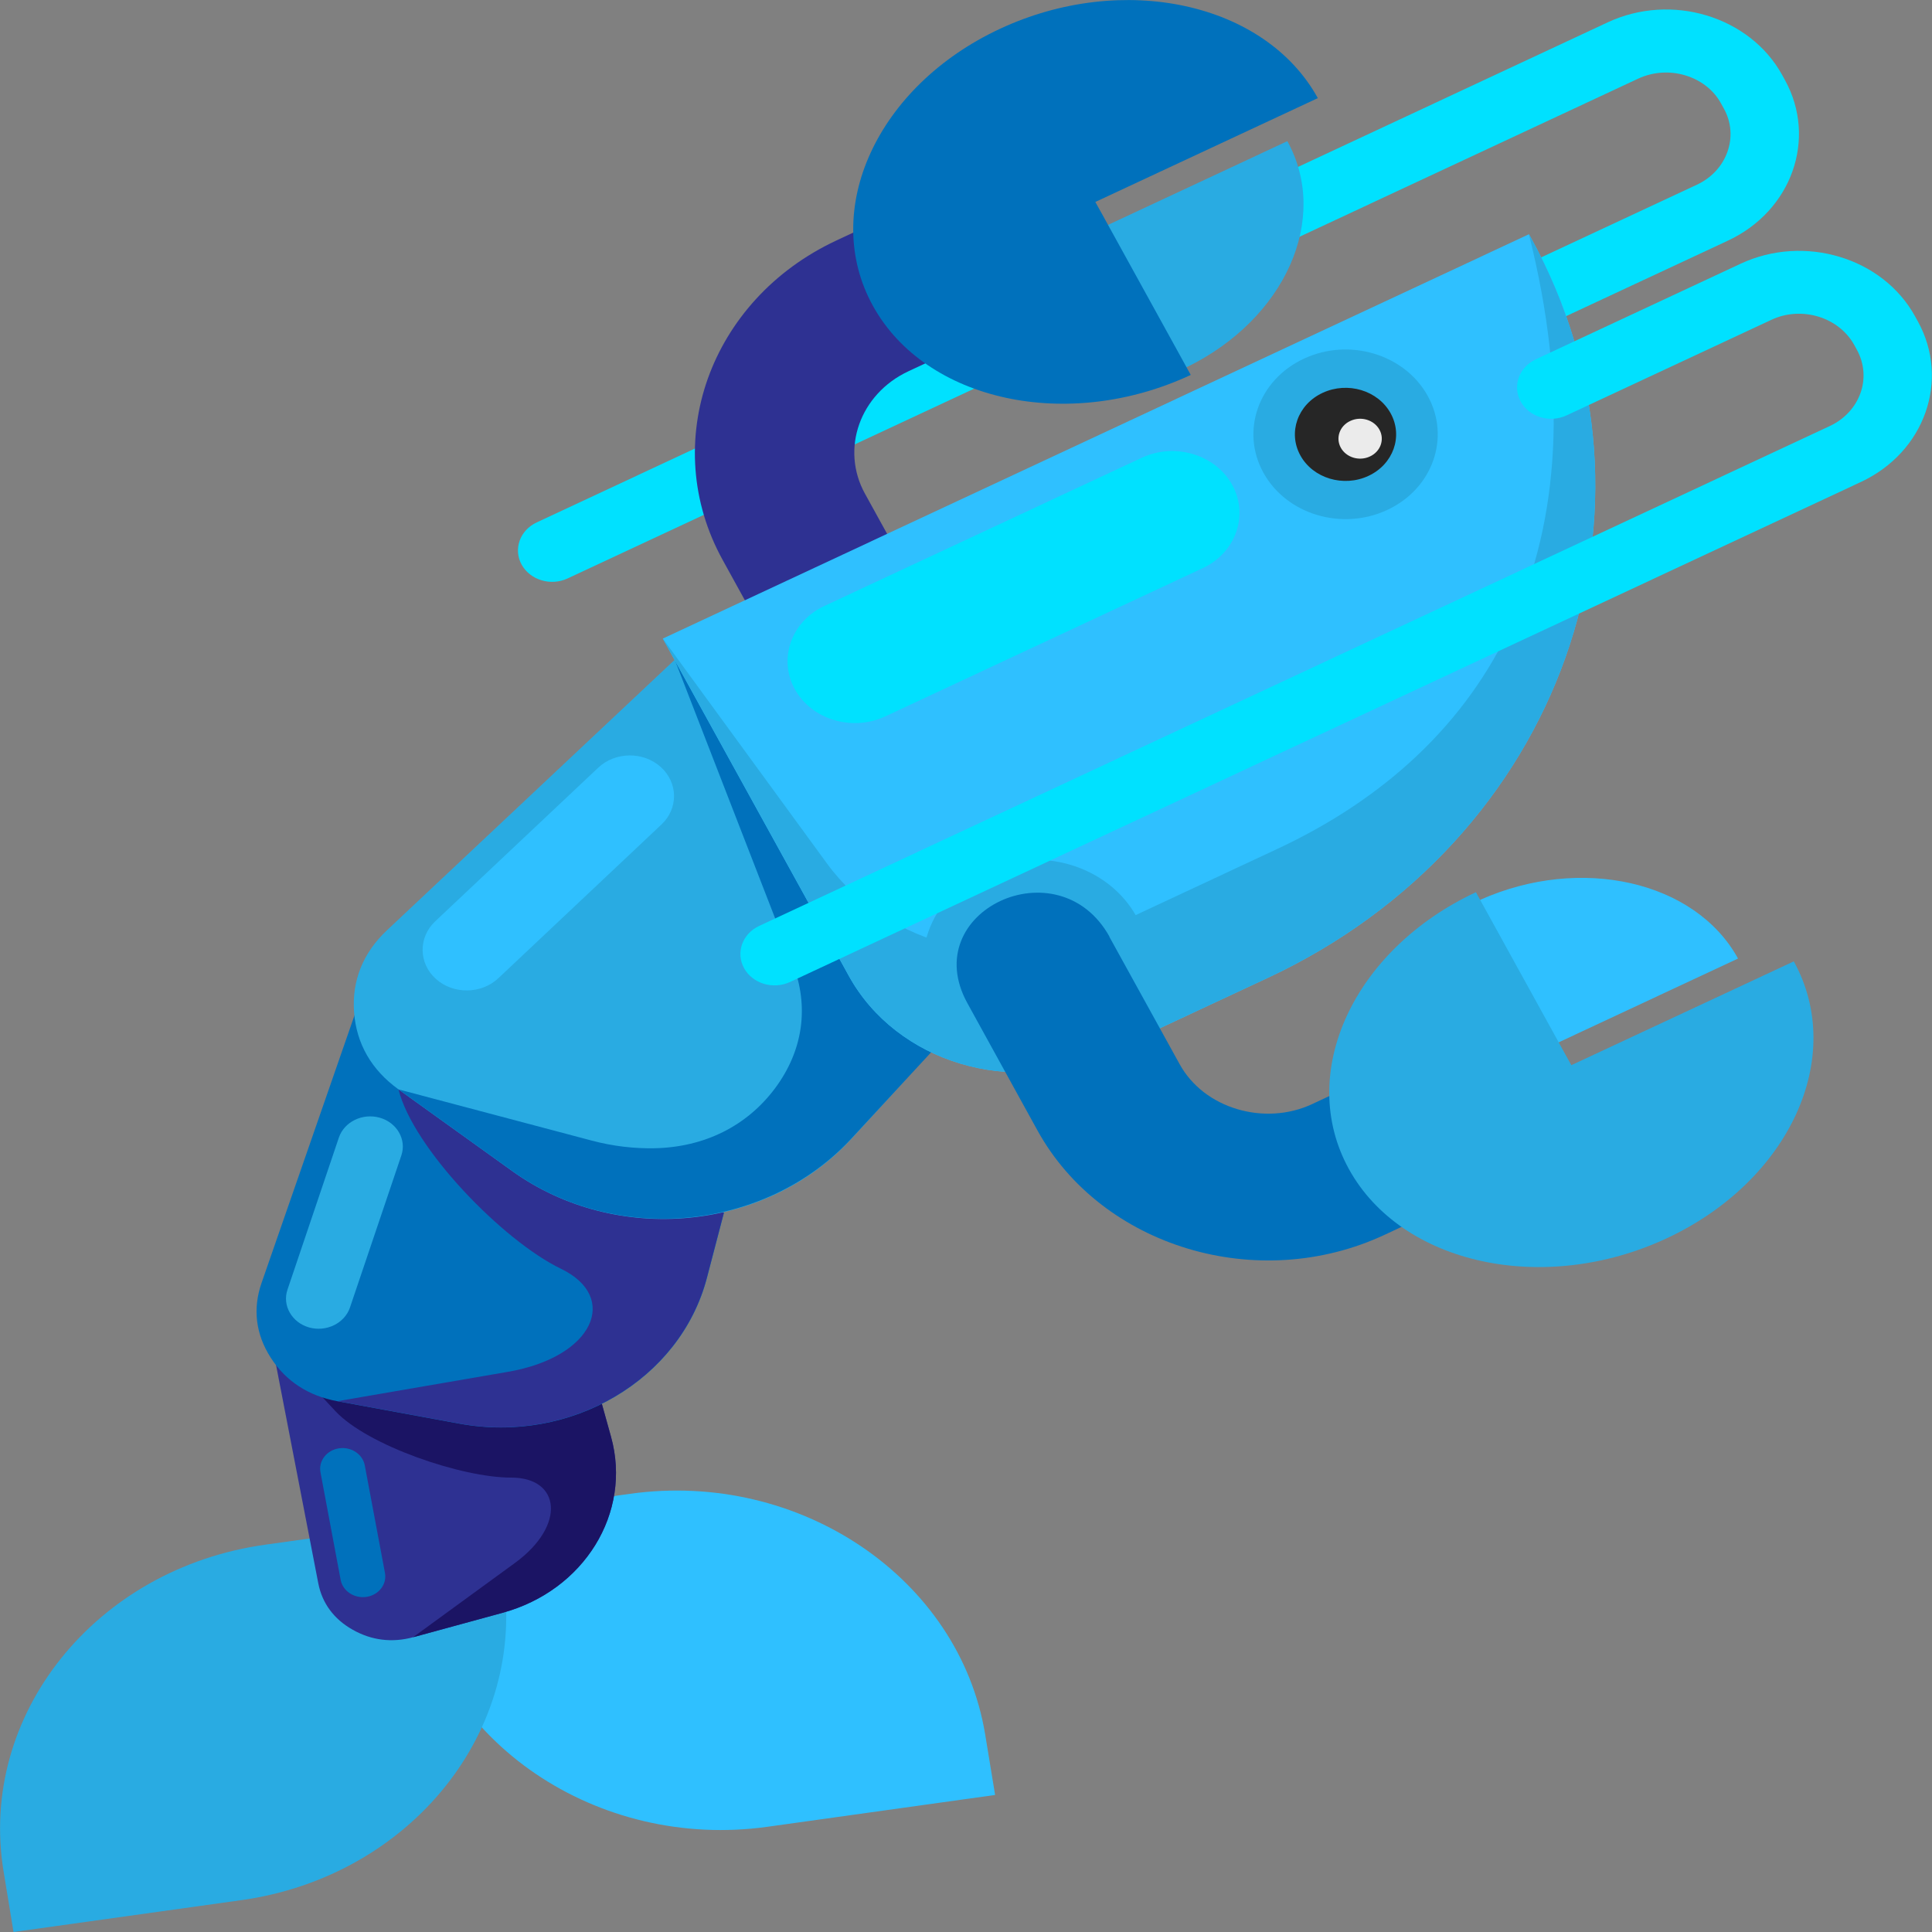 <?xml version="1.0" encoding="UTF-8"?>
<svg id="lobster2" data-name="Calque 1" xmlns="http://www.w3.org/2000/svg" viewBox="0 0 150 150">
  <rect x="0" y="0" width="150" height="150" fill="#808080" stroke="none"/>
  <g id="g3940">
    <g id="g3942">
      <g id="g3944">
        <g id="g3950">
          <path id="path3952" d="m76.49,134.67l.77,4.69-17.67,2.47c-13.19,1.84-25.58-6.55-27.58-18.69l-.77-4.69,17.67-2.47c13.19-1.84,25.58,6.55,27.58,18.69" style="fill: #2fc0ff; fill-rule: evenodd;"/>
        </g>
        <g id="g3954">
          <path id="path3956" d="m.28,145.31l.77,4.69,17.67-2.47c13.19-1.84,22.31-13.24,20.31-25.38l-.77-4.69-17.67,2.47c-13.19,1.84-22.31,13.24-20.31,25.38" style="fill: #29abe2; fill-rule: evenodd;"/>
        </g>
        <g id="g3958">
          <path id="path3960" d="m118.25,26.11c-1.31.61-2.9.13-3.56-1.07-.66-1.2-.14-2.67,1.16-3.28l15.9-7.42c1.17-.55,1.99-1.48,2.37-2.56.38-1.07.32-2.27-.28-3.35l-.22-.4c-.59-1.08-1.61-1.83-2.78-2.18-1.16-.35-2.47-.29-3.64.25L44.07,44.91c-1.31.61-2.9.13-3.57-1.07-.66-1.2-.14-2.67,1.17-3.28L124.81,1.74c2.48-1.16,5.24-1.28,7.69-.54,2.45.74,4.6,2.33,5.86,4.61l.22.4c1.26,2.28,1.39,4.82.59,7.08-.8,2.26-2.54,4.24-5.01,5.39l-15.9,7.42Z" style="fill: #00e1ff; fill-rule: evenodd;"/>
        </g>
        <g id="g3962">
          <path id="path3964" d="m92.15,28.5c7.63-3.73,11.12-11.52,7.8-17.54l-14.22,6.64,6.1,11.05.32-.15Z" style="fill: #29abe2; fill-rule: evenodd;"/>
        </g>
        <g id="g3966">
          <path id="path3968" d="m72.6,48.2l-5.45-9.88c-.95-1.73-1.05-3.66-.44-5.38.61-1.72,1.93-3.23,3.81-4.11l5.11-2.39-5.6-10.15-5.11,2.39c-4.92,2.3-8.37,6.24-9.97,10.73-1.59,4.49-1.34,9.54,1.16,14.07l5.44,9.87c3.94,7.15,14.98,2,11.04-5.15" style="fill: #2e3192; fill-rule: evenodd;"/>
        </g>
        <g id="g3970">
          <path id="path3972" d="m102.31,7.61c-4.09-7.42-15.14-9.82-24.68-5.37-9.54,4.45-13.95,14.08-9.86,21.5,4.09,7.42,15.14,9.82,24.68,5.37h0s-6.93-12.57-6.93-12.57l-.48-.86,17.27-8.06Z" style="fill: #0071bc; fill-rule: evenodd;"/>
        </g>
        <g id="g3974">
          <path id="path3976" d="m21.1,104.26l3.61,18.66c.3,1.55,1.21,2.79,2.67,3.61,1.46.83,3.06,1.03,4.71.58l6.92-1.89c6.35-1.73,10.07-7.77,8.43-13.67l-1.05-3.77-25.29-3.52Z" style="fill: #2e3192; fill-rule: evenodd;"/>
        </g>
        <g id="g3978">
          <path id="path3980" d="m32.09,127.11l6.92-1.89c6.35-1.73,10.07-7.77,8.43-13.67l-1.05-3.77-25.29-3.52,4.94,5.3c2.48,2.66,9.82,5.17,13.64,5.16,3.83-.01,4.3,3.7.31,6.62l-7.9,5.76Z" style="fill: #1b1464; fill-rule: evenodd;"/>
        </g>
        <g id="g3982">
          <path id="path3984" d="m28.69,75.47l-8.38,24.13c-.7,2.01-.46,3.99.71,5.81,1.16,1.82,2.93,2.97,5.17,3.38l9.46,1.74c8.68,1.6,17.17-3.4,19.24-11.32l1.32-5.05-27.51-18.68Z" style="fill: #0071bc; fill-rule: evenodd;"/>
        </g>
        <g id="g3986">
          <path id="path3988" d="m26.18,108.78l9.46,1.74c8.68,1.6,17.17-3.4,19.24-11.32l1.32-5.05-27.51-18.68,2.25,9.11c1.13,4.56,8.1,11.75,12.62,13.93,4.54,2.19,2.57,6.85-4.13,8l-13.24,2.28Z" style="fill: #2e3192; fill-rule: evenodd;"/>
        </g>
        <g id="g3990">
          <path id="path3992" d="m52.38,51.23l-22.34,21c-1.86,1.75-2.73,3.91-2.55,6.36.18,2.44,1.35,4.48,3.45,5.99l8.83,6.34c8.09,5.81,19.73,4.7,26.35-2.52l4.22-4.61-17.95-32.55Z" style="fill: #29abe2; fill-rule: evenodd;"/>
        </g>
        <g id="g3994">
          <path id="path3996" d="m30.93,84.57l8.83,6.34c8.09,5.81,19.7,4.67,26.35-2.52l8.05-8.71-21.77-28.45,9.15,23.57c1.3,3.35.82,6.76-1.37,9.7-2.19,2.93-5.48,4.57-9.35,4.65-1.6.03-3.24-.16-4.86-.59l-15.02-3.98Z" style="fill: #0071bc; fill-rule: evenodd;"/>
        </g>
        <g id="g3998">
          <path id="path4000" d="m118.71,18.19l.13.23c11.59,21.01,2.41,46.85-20.43,57.51l-12.53,5.85c-7.3,3.41-16.26.71-19.97-6l-14.45-26.2,67.24-31.39Z" style="fill: #2fc0ff; fill-rule: evenodd;"/>
        </g>
        <g id="g4002">
          <path id="path4004" d="m118.71,18.19l.13.23c11.59,21.01,2.41,46.85-20.43,57.51l-12.53,5.85c-7.3,3.41-16.26.71-19.97-6l-14.45-26.2,12.73,17.44c4.76,6.52,13.93,8.72,21.54,5.17l13.44-6.28c16.47-7.69,25.71-23.26,19.53-47.73" style="fill: #29abe2; fill-rule: evenodd;"/>
        </g>
        <g id="g4006">
          <path id="path4008" d="m95.67,37.65h0c1.3,2.36.27,5.27-2.29,6.46l-24.65,11.51c-2.56,1.2-5.72.25-7.02-2.11h0c-1.3-2.36-.27-5.27,2.29-6.46l24.65-11.51c2.56-1.2,5.72-.25,7.02,2.11" style="fill: #00e1ff; fill-rule: evenodd;"/>
        </g>
        <g id="g4010">
          <path id="path4012" d="m110.85,30.74c1.79,3.24.38,7.21-3.14,8.85-3.53,1.65-7.83.35-9.62-2.89-1.79-3.24-.38-7.21,3.14-8.85,3.52-1.65,7.83-.35,9.62,2.89" style="fill: #29abe2; fill-rule: evenodd;"/>
        </g>
        <g id="g4014">
          <path id="path4016" d="m107.97,32.09c.98,1.78.21,3.96-1.73,4.86-1.93.9-4.3.19-5.28-1.59-.98-1.78-.21-3.96,1.73-4.86,1.94-.9,4.3-.19,5.28,1.59" style="fill: #262626; fill-rule: evenodd;"/>
        </g>
        <g id="g4018">
          <path id="path4020" d="m107.1,33.36c.42.76.09,1.7-.74,2.08-.83.39-1.84.08-2.26-.68-.42-.76-.09-1.7.74-2.08.83-.39,1.84-.08,2.26.68" style="fill: #ebebeb; fill-rule: evenodd;"/>
        </g>
        <g id="g4022">
          <path id="path4024" d="m51.3,59.55h0c1.35,1.21,1.38,3.22.06,4.46l-12.67,11.94c-1.32,1.24-3.5,1.27-4.85.05-1.35-1.21-1.37-3.22-.06-4.46l12.67-11.94c1.32-1.24,3.5-1.27,4.85-.05" style="fill: #2fc0ff; fill-rule: evenodd;"/>
        </g>
        <g id="g4026">
          <path id="path4028" d="m29.49,86.78h0c1.33.38,2.09,1.7,1.67,2.93l-3.99,11.81c-.42,1.23-1.85,1.92-3.18,1.54h0c-1.33-.38-2.09-1.7-1.67-2.93l3.99-11.81c.42-1.23,1.84-1.92,3.18-1.54" style="fill: #29abe2; fill-rule: evenodd;"/>
        </g>
        <g id="g4030">
          <path id="path4032" d="m26.3,112.45h0c.95-.15,1.85.44,2.02,1.31l1.57,8.37c.16.87-.48,1.7-1.42,1.85h0c-.95.15-1.85-.44-2.02-1.31l-1.57-8.37c-.16-.87.48-1.7,1.42-1.85" style="fill: #0071bc; fill-rule: evenodd;"/>
        </g>
        <g id="g4034">
          <path id="path4036" d="m88.24,71.17c2.19,3.97.47,8.83-3.85,10.85-4.32,2.02-9.6.43-11.79-3.54-2.19-3.97-.47-8.83,3.85-10.85,4.32-2.02,9.6-.43,11.79,3.54" style="fill: #29abe2; fill-rule: evenodd;"/>
        </g>
        <g id="g4038">
          <path id="path4040" d="m114.95,69.85c7.78-3.46,16.67-1.46,19.99,4.57l-14.21,6.64-6.1-11.05.32-.15Z" style="fill: #2fc0ff; fill-rule: evenodd;"/>
        </g>
        <g id="g4042">
          <path id="path4044" d="m86.13,72.73l5.45,9.88c.95,1.73,2.59,2.94,4.47,3.5,1.87.56,3.98.48,5.85-.4l5.11-2.39,5.6,10.16-5.11,2.39c-4.92,2.3-10.41,2.54-15.29,1.07-4.88-1.47-9.16-4.64-11.66-9.17l-5.44-9.88c-3.94-7.15,7.09-12.3,11.04-5.15" style="fill: #0071bc; fill-rule: evenodd;"/>
        </g>
        <g id="g4046">
          <path id="path4048" d="m139.27,74.64c4.09,7.42-.32,17.04-9.86,21.5-9.54,4.45-20.59,2.05-24.68-5.37-4.09-7.42.32-17.04,9.86-21.5h0s6.93,12.57,6.93,12.57l.48.86,17.27-8.06Z" style="fill: #29abe2; fill-rule: evenodd;"/>
        </g>
        <g id="g4050">
          <path id="path4052" d="m119.24,27.9c-1.31.61-1.83,2.08-1.17,3.28.66,1.2,2.26,1.68,3.56,1.07l15.9-7.42c1.17-.55,2.48-.6,3.64-.25,1.16.35,2.18,1.11,2.78,2.18l.22.4c.59,1.08.66,2.28.28,3.35-.38,1.07-1.2,2.01-2.37,2.56l-83.14,38.82c-1.31.61-1.83,2.08-1.17,3.28.66,1.2,2.26,1.68,3.57,1.07l83.14-38.82c2.48-1.16,4.21-3.13,5.01-5.39.8-2.26.67-4.8-.59-7.08l-.22-.4c-1.26-2.28-3.41-3.88-5.86-4.61-2.45-.74-5.21-.62-7.69.54l-15.9,7.42Z" style="fill: #00e1ff; fill-rule: evenodd;"/>
        </g>
      </g>
    </g>
  </g>
</svg>
